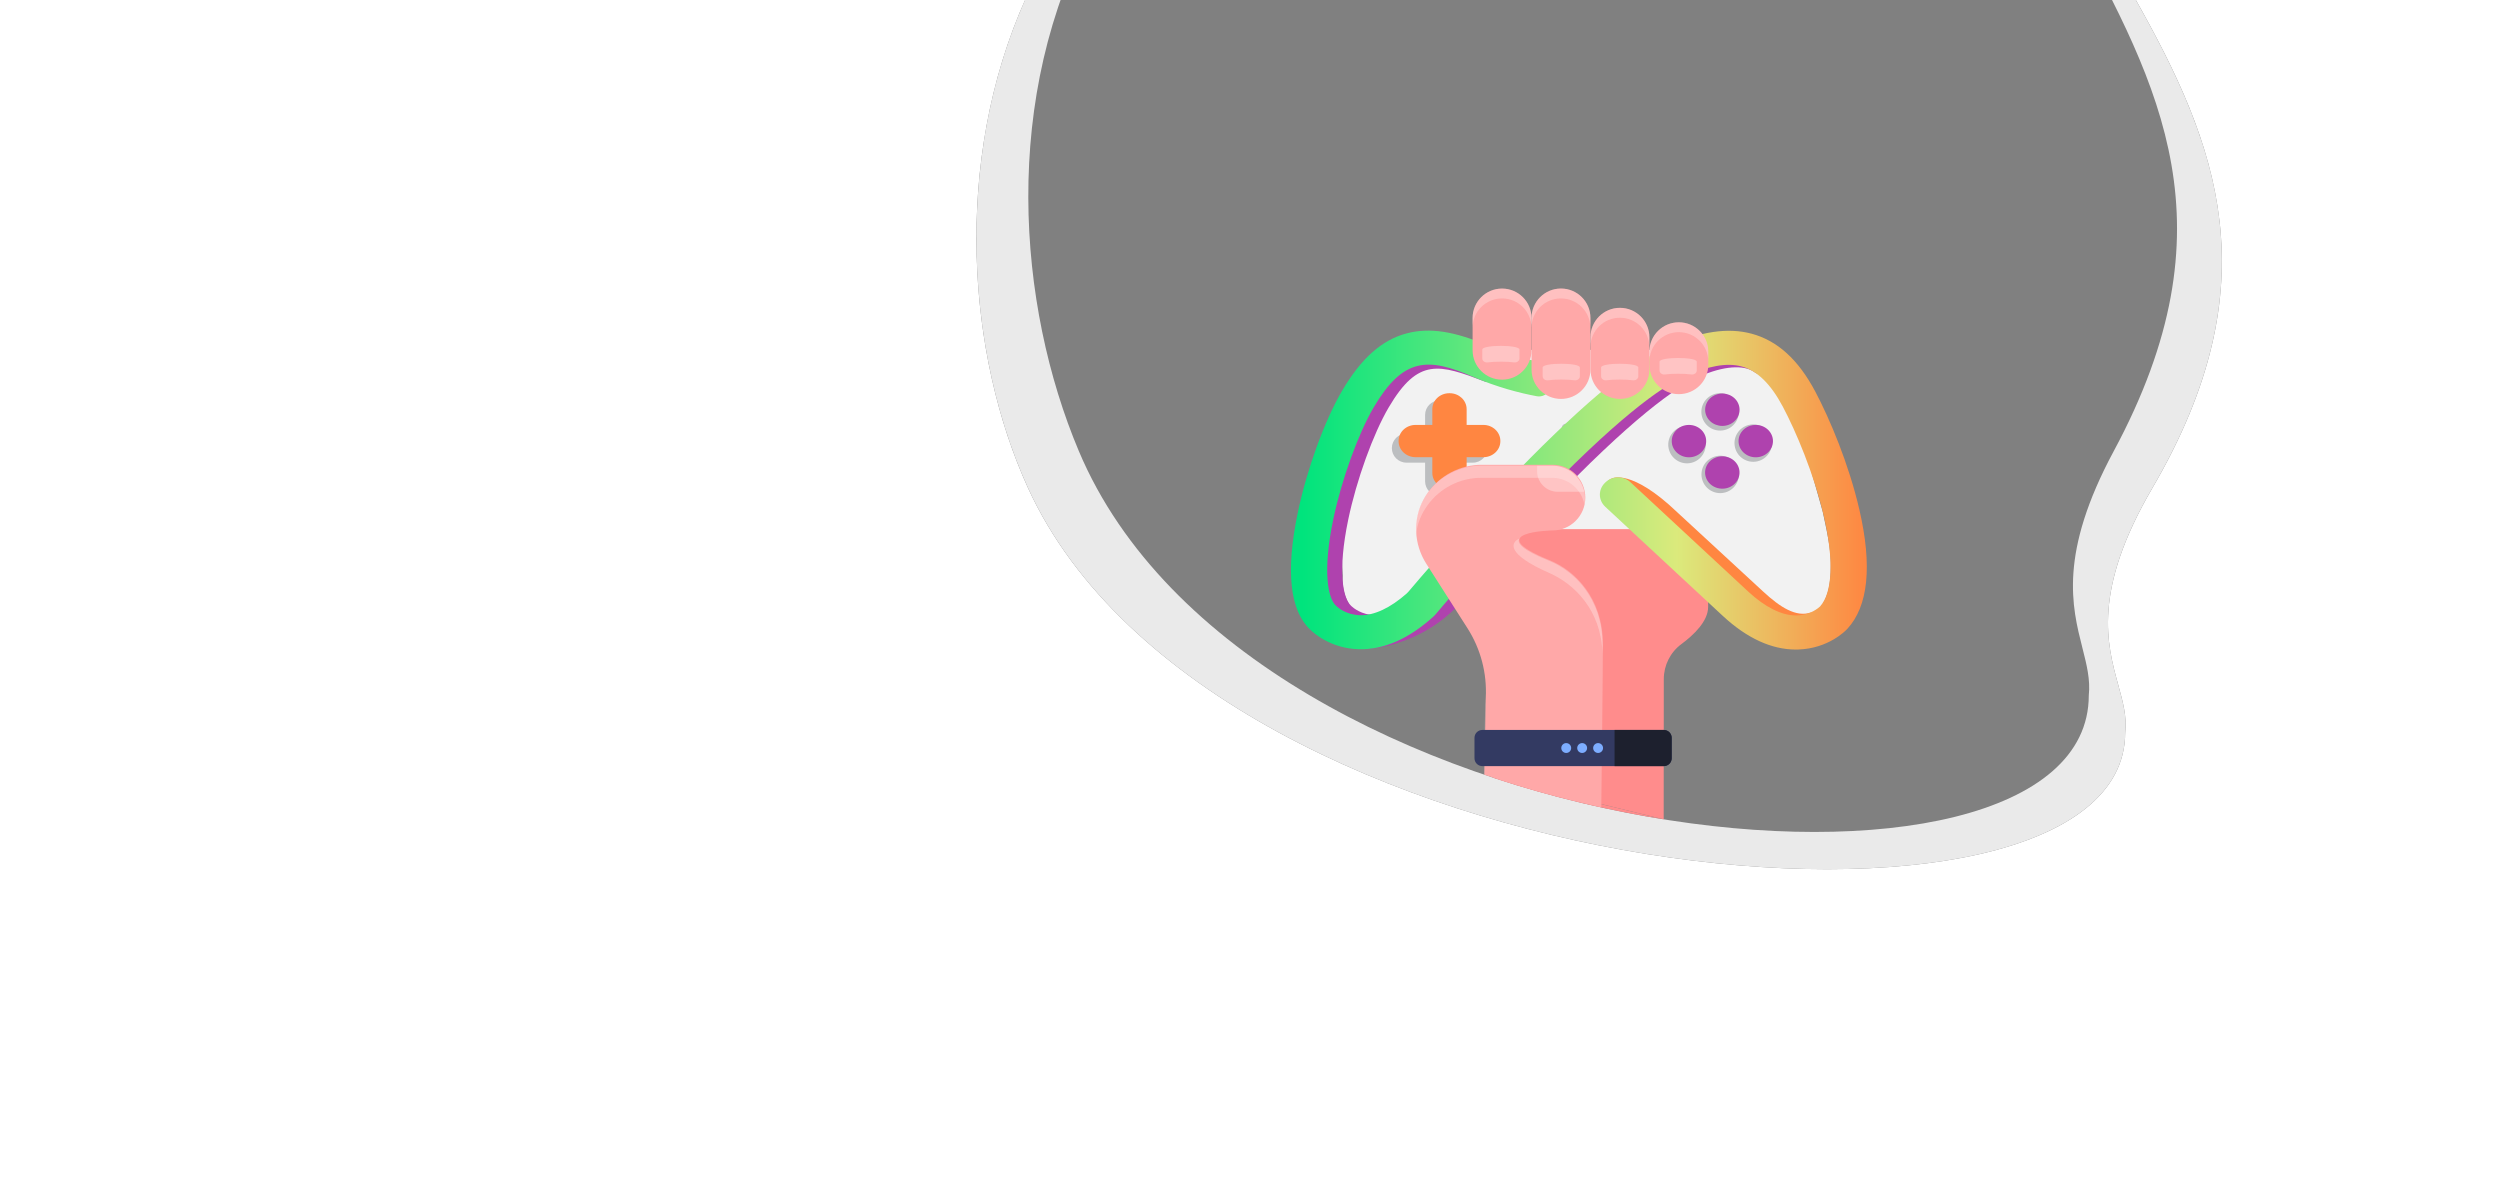 <svg width="1000" height="478" viewBox="0 0 1000 478" fill="none" xmlns="http://www.w3.org/2000/svg">
<rect x="0" y="0" width="1000" height="478" fill="#808080" stroke="none"/>
<path fill-rule="evenodd" clip-rule="evenodd" d="M410.469 -1C380.815 64.699 386.995 142.292 411.227 195.244C485.684 357.947 850.083 390.208 850.083 293.01C850.821 286.74 849.17 280.748 847.3 273.965C842.76 257.491 836.934 236.353 860.929 195.244C908.807 113.217 887.148 57.978 853.777 -1H1000V478H0V-1H410.469Z" fill="white"/>
<path fill-rule="evenodd" clip-rule="evenodd" d="M437.633 -30.23C400.176 38.608 406.961 122.143 431.539 180.448C500.078 343.035 835.514 375.273 835.514 278.145C836.193 271.879 834.673 265.891 832.952 259.113C828.773 242.65 823.41 221.528 845.498 180.448C893.8 90.611 864.324 35.196 828.824 -30.23H836.799C838.12 -27.97 839.438 -25.721 840.75 -23.483C880.603 44.512 914.828 102.905 860.93 195.246C836.935 236.355 842.761 257.493 847.301 273.967C849.17 280.75 850.822 286.742 850.084 293.012C850.084 390.21 485.685 357.949 411.228 195.246C383.283 134.18 379.346 40.343 426.689 -30.23H437.633Z" fill="#EAEAEA"/>
<path d="M683.251 198.443V242.775C683.251 248.501 677.515 253.963 672.571 257.626C668.11 260.916 665.517 266.137 665.517 271.665C665.517 292.305 665.48 327.725 665.474 327.725C665.468 327.725 665.468 327.725 665.468 327.725L665.457 327.722L597.249 311.086L599.966 259.403L583.551 198.443H683.251Z" fill="#FF8C8C"/>
<path d="M665.457 327.722L597.249 311.086C607.232 314.414 632.687 322.487 665.457 327.722Z" fill="#FF8C8C"/>
<path d="M552.059 154.35C557.531 148.23 567.991 142.615 576.231 142.461C576.275 141.035 575.023 137.986 572.408 137.328C571.968 137.219 571.507 137.197 571.067 137.219C562.783 137.899 555.267 140.575 550.323 146.892C548.191 149.875 550.828 153.341 552.059 154.35Z" fill="#1A1A1A"/>
<path d="M710.142 154.35C704.67 148.23 694.21 142.615 685.97 142.461C685.926 141.035 687.178 137.986 689.793 137.328C690.233 137.219 690.694 137.197 691.134 137.219C699.418 137.899 706.934 140.575 711.878 146.892C714.032 149.875 711.395 153.341 710.142 154.35Z" fill="#1A1A1A"/>
<path d="M732.012 232.156C733.115 221.872 731.276 215.26 729.068 204.609L720.892 175.631C720.892 175.324 720.914 174.995 720.914 174.688C720.914 172.253 720.672 169.884 720.189 167.602L720.167 167.405L720.145 167.427C716.783 151.721 702.829 139.941 686.084 139.941C685.908 139.941 685.732 139.941 685.579 139.941H573.661V139.985C557.707 140.753 544.566 152.247 541.314 167.405C540.809 169.752 540.545 172.187 540.545 174.688C540.545 175.082 540.545 175.455 540.567 175.828C537.956 197.155 535.832 209.168 537.073 230.163C536.062 241.613 545.094 251.484 556.63 251.484C562.3 251.484 567.684 249.028 571.419 244.772C571.419 244.772 602.338 211.671 602.36 211.649H659.121C659.143 211.671 690.084 244.772 690.084 244.772C693.819 249.028 699.203 251.484 704.873 251.484C716.204 251.598 730.159 249.42 732.012 232.156Z" fill="#F2F2F2"/>
<path d="M620.862 200.434C623.249 194.681 620.512 188.085 614.749 185.702C608.985 183.319 602.378 186.051 599.991 191.804C597.603 197.557 600.34 204.153 606.103 206.536C611.867 208.919 618.474 206.187 620.862 200.434Z" fill="#F2F2F2"/>
<path d="M653.122 207.246C659.279 206.248 663.461 200.457 662.462 194.31C661.462 188.163 655.66 183.989 649.503 184.987C643.345 185.984 639.164 191.776 640.163 197.922C641.162 204.069 646.964 208.243 653.122 207.246Z" fill="#F2F2F2"/>
<path d="M704.873 251.482C706.894 251.482 708.828 251.175 710.652 250.626L682.524 221.561C676.393 215.222 667.933 211.646 659.121 211.646C659.165 211.712 690.084 244.769 690.084 244.769C693.819 249.025 699.203 251.482 704.873 251.482Z" fill="#CCCCCC"/>
<path d="M550.744 250.582C552.59 251.174 554.59 251.482 556.633 251.482C562.303 251.482 567.687 249.025 571.422 244.769C571.422 244.769 600.1 214.059 602.231 211.778L602.297 211.559C593.463 211.559 585.025 215.134 578.894 221.474L550.744 250.582Z" fill="#CCCCCC"/>
<path d="M610.404 204.562C615.076 204.562 618.864 200.781 618.864 196.117C618.864 191.453 615.076 187.672 610.404 187.672C605.731 187.672 601.943 191.453 601.943 196.117C601.943 200.781 605.731 204.562 610.404 204.562Z" fill="#1A1A1A"/>
<path d="M610.404 204.562C615.084 204.562 618.864 200.789 618.864 196.117C618.864 195.546 618.798 194.976 618.688 194.428C613.37 197.63 607.986 199.012 602.383 198.815C603.526 202.149 606.69 204.562 610.404 204.562Z" fill="#231F20"/>
<path d="M689.762 172.034C693.79 171.084 696.284 167.056 695.333 163.035C694.382 159.015 690.346 156.525 686.318 157.474C682.29 158.424 679.796 162.453 680.747 166.473C681.698 170.493 685.734 172.983 689.762 172.034Z" fill="#BCBEC0"/>
<path d="M695.003 192.633C696.587 188.816 694.771 184.44 690.948 182.859C687.124 181.278 682.741 183.091 681.157 186.908C679.573 190.724 681.389 195.1 685.212 196.681C689.036 198.262 693.419 196.45 695.003 192.633Z" fill="#BCBEC0"/>
<path d="M703.012 184.522C707.04 183.573 709.534 179.544 708.583 175.523C707.632 171.503 703.596 169.013 699.568 169.963C695.54 170.912 693.046 174.941 693.997 178.961C694.948 182.982 698.984 185.471 703.012 184.522Z" fill="#BCBEC0"/>
<path d="M676.516 185.135C680.543 184.186 683.037 180.157 682.086 176.137C681.135 172.116 677.099 169.627 673.072 170.576C669.044 171.525 666.55 175.554 667.501 179.575C668.452 183.595 672.488 186.085 676.516 185.135Z" fill="#BCBEC0"/>
<path d="M629.264 169.484H626.407C625.462 169.484 624.715 170.252 624.715 171.173C624.715 172.117 625.484 172.862 626.407 172.862H629.264C630.209 172.862 630.956 172.095 630.956 171.173C630.978 170.23 630.209 169.484 629.264 169.484Z" fill="#BCBEC0"/>
<path d="M638.685 169.484H635.829C634.884 169.484 634.137 170.252 634.137 171.173C634.137 172.117 634.906 172.862 635.829 172.862H638.685C639.63 172.862 640.378 172.095 640.378 171.173C640.378 170.23 639.63 169.484 638.685 169.484Z" fill="#BCBEC0"/>
<path d="M589.155 173.435H581.684V165.977C581.684 162.774 579.069 160.164 575.86 160.164C572.652 160.164 570.037 162.774 570.037 165.977V173.435H562.566C559.357 173.435 556.742 176.045 556.742 179.248C556.742 182.451 559.357 185.061 562.566 185.061H570.037V192.519C570.037 195.722 572.652 198.332 575.86 198.332C579.069 198.332 581.684 195.722 581.684 192.519V185.061H589.155C592.363 185.061 594.978 182.451 594.978 179.248C594.978 176.045 592.363 173.435 589.155 173.435Z" fill="#BCBEC0"/>
<path d="M670.838 204.851C652.6 187.434 644.953 191.319 644.953 191.319C644.953 191.319 644.953 191.319 644.929 191.297C644.264 191.542 643.694 191.855 643.291 192.235C643.243 192.279 643.196 192.324 643.148 192.391C640.322 195.07 645.285 200.095 648.135 202.752C659.083 212.934 684.54 236.603 695.227 246.473C703.514 254.132 711.945 258.531 720.351 259.603L726.55 253.842L726.858 246.026C726.17 246.138 725.457 246.205 724.697 246.227C724.602 246.227 724.365 244.999 724.27 245.022C718.428 246.942 712.111 242.945 705.391 236.737L670.838 204.851Z" fill="#FF8641"/>
<path d="M688.148 133.373C683.565 134.356 678.72 136.008 673.496 138.33C658.63 145.007 636.426 163.786 607.501 194.177C588.574 214.05 572.758 232.695 569.434 236.625C569.22 236.893 568.983 237.117 568.721 237.362C562.167 243.168 555.755 246.182 550.127 246.093C544.594 246.004 541.174 243.012 540.699 242.565L540.391 242.275C537.185 239.35 534.976 228.587 539.298 207.82C542.599 191.988 549.272 173.522 555.494 162.938C567.32 142.863 575.727 145.722 593.965 152.621C597.456 153.939 596.815 146.391 597.076 143.824L572.521 132.592C571.262 132.77 570.051 133.016 568.84 133.329C558.795 135.941 550.531 143.265 542.837 156.35C535.855 168.207 528.731 187.835 525.097 205.185C520.229 228.542 521.939 244.262 530.179 251.921C531.461 253.194 537.446 258.575 547.277 259.558C554.354 258.955 569.933 255.985 583.279 242.185C589.121 235.353 602.657 219.722 618.378 203.198C652.764 167.091 670.741 154.676 679.741 150.634C689.288 146.347 697.623 145.766 701.898 148.915C704.201 150.612 708.072 148.825 710.566 151.058L714.223 148.245L688.148 133.373Z" fill="#AF42AE"/>
<path d="M593.351 169.968H586.654V163.671C586.654 160.143 583.614 157.285 579.862 157.285H579.72C575.968 157.285 572.928 160.143 572.928 163.671V169.968H566.231C562.479 169.968 559.439 172.827 559.439 176.355V176.489C559.439 180.017 562.479 182.875 566.231 182.875H572.928V189.172C572.928 192.7 575.968 195.558 579.72 195.558H579.862C583.614 195.558 586.654 192.7 586.654 189.172V182.875H593.351C597.103 182.875 600.143 180.017 600.143 176.489V176.355C600.143 172.849 597.103 169.968 593.351 169.968Z" fill="#FF8641"/>
<path d="M691.577 169.876C695.091 168.507 696.76 164.719 695.304 161.415C693.849 158.111 689.82 156.542 686.306 157.91C682.792 159.279 681.123 163.067 682.579 166.371C684.035 169.676 688.063 171.245 691.577 169.876Z" fill="#AF42AE"/>
<path d="M695.723 190.036C696.332 186.506 693.782 183.18 690.028 182.607C686.274 182.034 682.736 184.431 682.127 187.961C681.517 191.492 684.067 194.818 687.821 195.391C691.576 195.964 695.113 193.566 695.723 190.036Z" fill="#AF42AE"/>
<path d="M675.584 182.918C679.388 182.918 682.471 180.019 682.471 176.442C682.471 172.866 679.388 169.967 675.584 169.967C671.781 169.967 668.697 172.866 668.697 176.442C668.697 180.019 671.781 182.918 675.584 182.918Z" fill="#AF42AE"/>
<path d="M702.301 182.918C706.104 182.918 709.188 180.019 709.188 176.442C709.188 172.866 706.104 169.967 702.301 169.967C698.497 169.967 695.414 172.866 695.414 176.442C695.414 180.019 698.497 182.918 702.301 182.918Z" fill="#AF42AE"/>
<path d="M743.741 203.821C739.514 185.533 731.844 167.423 726.097 156.593C719.305 143.799 710.946 136.229 700.568 133.46C691.188 130.959 680.359 132.545 667.488 138.328C652.622 145.004 630.418 163.784 601.493 194.174C582.567 214.047 566.751 232.693 563.426 236.623C563.212 236.891 562.975 237.114 562.714 237.36C556.159 243.165 549.747 246.18 544.119 246.09C538.586 246.001 535.166 243.009 534.691 242.562L534.383 242.272C531.177 239.347 528.968 228.584 533.29 207.818C536.591 191.986 543.264 173.519 549.486 162.935C561.312 142.861 571.263 142.928 589.097 150.676C598.834 154.896 607.905 157.219 614.721 158.492C616.193 158.759 617.689 158.335 618.758 157.353C620.396 155.857 621.987 154.383 623.579 152.976C626.286 150.565 624.861 146.277 621.18 145.719C621.133 145.719 621.085 145.697 621.038 145.697C614.958 144.803 605.507 142.749 595.2 138.283C581.854 132.478 571.856 130.959 562.832 133.304C552.787 135.916 544.523 143.24 536.829 156.326C529.847 168.205 522.699 187.833 519.089 205.183C514.221 228.539 515.931 244.259 524.171 251.918C525.549 253.281 532.317 259.354 543.431 259.689C553.476 259.979 563.616 255.536 573.542 246.47C573.78 246.247 573.994 246.023 574.184 245.8C574.35 245.599 591.424 225.19 612.346 203.218C646.756 167.088 664.709 154.673 673.733 150.631C683.28 146.344 690.76 145.004 696.602 146.568C702.848 148.242 708.262 153.512 713.131 162.667C718.26 172.314 725.646 189.619 729.588 206.701C733.577 224.006 733.007 237.069 728.02 242.585C727.997 242.607 727.973 242.629 727.949 242.652L728.02 242.585C727.569 243.009 724.173 246.09 718.664 246.18C718.569 246.18 718.474 246.18 718.379 246.18C712.656 246.18 706.078 242.897 699.357 236.69C688.647 226.775 663 202.95 652.147 192.857C649.392 190.289 644.951 190.311 642.22 192.901C642.173 192.946 642.125 192.991 642.054 193.058C639.228 195.737 639.252 200.047 642.102 202.704C653.049 212.886 678.507 236.556 689.193 246.425C698.811 255.313 708.619 259.823 718.355 259.823C718.711 259.823 719.067 259.823 719.4 259.801C731.226 259.399 738.113 252.432 738.849 251.628L738.897 251.584C747.327 242.473 748.966 226.396 743.741 203.821Z" fill="url(#paint0_linear)"/>
<path d="M624.398 159.571C617.893 159.571 612.619 154.306 612.619 147.813V127.172C612.619 120.679 617.893 115.414 624.398 115.414C630.902 115.414 636.176 120.679 636.176 127.172V147.813C636.176 154.306 630.902 159.571 624.398 159.571Z" fill="#FFA8A8"/>
<path d="M600.818 151.871C594.313 151.871 589.039 146.606 589.039 140.113V127.193C589.039 120.7 594.313 115.436 600.818 115.436C607.322 115.436 612.596 120.7 612.596 127.193V140.113C612.596 146.606 607.322 151.871 600.818 151.871Z" fill="#FFA8A8"/>
<path d="M647.98 159.57C641.475 159.57 636.201 154.305 636.201 147.812V134.892C636.201 128.399 641.475 123.135 647.98 123.135C654.484 123.135 659.758 128.399 659.758 134.892V147.812C659.758 154.305 654.484 159.57 647.98 159.57Z" fill="#FFA8A8"/>
<path d="M671.536 157.663C665.032 157.663 659.758 152.399 659.758 145.906V140.685C659.758 134.192 665.032 128.928 671.536 128.928C678.041 128.928 683.315 134.192 683.315 140.685V145.884C683.337 152.377 678.063 157.663 671.536 157.663Z" fill="#FFA8A8"/>
<g opacity="0.6">
<path opacity="0.6" d="M636.174 138.843C636.174 132.35 641.448 127.085 647.952 127.085C654.457 127.085 659.731 132.35 659.731 138.843V134.894C659.731 128.401 654.457 123.137 647.952 123.137C641.448 123.137 636.174 128.401 636.174 134.894V138.843Z" fill="#FFEDED"/>
</g>
<g opacity="0.6">
<path opacity="0.6" d="M600.818 119.364C607.322 119.364 612.596 124.629 612.596 131.122C612.596 124.629 617.87 119.364 624.375 119.364C630.879 119.364 636.153 124.629 636.153 131.122V127.174C636.153 120.681 630.879 115.416 624.375 115.416C617.87 115.416 612.596 120.681 612.596 127.174C612.596 120.681 607.322 115.416 600.818 115.416C594.313 115.416 589.039 120.681 589.039 127.174V131.122C589.017 124.629 594.313 119.364 600.818 119.364Z" fill="#FFEDED"/>
</g>
<g opacity="0.6">
<path opacity="0.6" d="M671.534 128.906C665.03 128.906 659.756 134.171 659.756 140.664V144.612C659.756 138.119 665.03 132.855 671.534 132.855C678.039 132.855 683.313 138.119 683.313 144.612V140.664C683.335 134.171 678.061 128.906 671.534 128.906Z" fill="#FFEDED"/>
</g>
<path d="M605.639 144.961C602.805 144.566 597.882 144.566 595.07 144.961C593.949 145.115 592.916 144.369 592.916 143.404V139.828C592.916 137.854 607.793 137.854 607.793 139.828V143.404C607.771 144.369 606.76 145.115 605.639 144.961Z" fill="#FFC4C4"/>
<path d="M629.792 152.114C626.957 151.719 622.035 151.719 619.222 152.114C618.101 152.267 617.068 151.521 617.068 150.556V146.981C617.068 145.006 631.945 145.006 631.945 146.981V150.556C631.945 151.521 630.913 152.267 629.792 152.114Z" fill="#FFC4C4"/>
<path d="M653.165 152.114C650.33 151.719 645.408 151.719 642.595 152.114C641.474 152.267 640.441 151.521 640.441 150.556V146.981C640.441 145.006 655.318 145.006 655.318 146.981V150.556C655.318 151.521 654.286 152.267 653.165 152.114Z" fill="#FFC4C4"/>
<path d="M676.546 149.787C673.711 149.392 668.789 149.392 665.976 149.787C664.855 149.941 663.822 149.195 663.822 148.23V144.676C663.822 142.702 678.699 142.702 678.699 144.676V148.23C678.699 149.195 677.666 149.941 676.546 149.787Z" fill="#FFC4C4"/>
<path d="M621.02 212.173C628.265 212.173 634.126 206.3 634.126 199.041C634.126 191.782 628.265 185.908 621.02 185.908H592.702C584.184 185.908 576.128 190.044 571.167 196.995C570.552 197.853 569.981 198.755 569.476 199.679C565.042 207.796 565.547 217.695 570.508 225.482L587.016 251.329C592.285 259.601 594.831 269.301 594.304 279.09L593.728 309.894C612.224 316.076 623.538 319.071 640.51 322.971C640.469 326.45 640.51 322.028 640.51 322.971C640.696 307.136 641.151 268.722 641.151 257.577C641.151 239.297 629.977 228.188 619.923 224.118C591.758 212.701 621.02 212.173 621.02 212.173Z" fill="#FFA8A8"/>
<path d="M620.841 186.287H614.842V188.459C614.842 193.021 618.534 196.707 623.104 196.707H633.696C632.444 190.74 627.17 186.287 620.841 186.287Z" fill="#FFC4C4"/>
<g opacity="0.6">
<path opacity="0.6" d="M632.994 234.261C632.203 233.274 631.346 232.375 630.489 231.519C630.204 231.234 629.896 230.949 629.61 230.686C628.577 229.742 627.501 228.865 626.402 228.097C625.94 227.768 625.457 227.439 624.995 227.132C624.358 226.737 623.721 226.342 623.084 225.991C622.93 225.904 622.776 225.816 622.6 225.728C621.655 225.224 620.688 224.785 619.744 224.39C608.778 219.959 606.493 217.173 607.811 215.418C607.811 215.418 607.789 215.418 607.789 215.396C604.273 216.976 602.296 221.538 619.744 229.194C629.5 233.471 640.576 243.913 640.993 261.549C640.993 261.461 640.993 261.396 640.993 261.308C640.993 261.242 640.993 261.176 640.993 261.11C640.993 261.023 640.993 260.957 640.993 260.869C640.993 260.76 640.993 260.672 640.993 260.584C640.993 260.54 640.993 260.474 640.993 260.43C640.993 260.321 640.993 260.211 640.993 260.101C640.993 260.058 640.993 259.992 640.993 259.948C640.993 259.838 640.993 259.729 640.993 259.619C640.993 259.553 640.993 259.465 640.993 259.399C640.993 259.29 640.993 259.202 640.993 259.092C640.993 259.049 640.993 259.005 640.993 258.961C640.993 258.873 640.993 258.785 640.993 258.698C640.993 258.632 640.993 258.566 640.993 258.5C640.993 258.434 640.993 258.368 640.993 258.303C640.993 258.237 640.993 258.171 640.993 258.127C640.993 258.039 640.993 257.974 640.993 257.886C640.993 257.842 640.993 257.798 640.993 257.776C640.993 248.366 638.027 240.886 633.763 235.27C633.522 234.919 633.258 234.59 632.994 234.261Z" fill="#FFEDED"/>
</g>
<g opacity="0.6">
<path opacity="0.6" d="M594.118 279.121C594.118 279.165 594.118 279.209 594.118 279.231L593.588 309.753H593.676L594.118 284.057C594.206 282.411 594.206 280.744 594.118 279.121Z" fill="#FFEDED"/>
</g>
<g opacity="0.6">
<path opacity="0.6" d="M569.264 204.847C569.77 203.925 570.341 203.026 570.956 202.17C575.923 195.239 583.966 191.115 592.514 191.115H620.861C627.278 191.115 632.618 195.721 633.76 201.798C633.914 201.008 633.98 200.218 633.98 199.385C633.98 192.146 628.113 186.289 620.861 186.289H592.514C583.987 186.289 575.923 190.413 570.956 197.345C570.341 198.2 569.77 199.099 569.264 200.021C566.825 204.474 565.88 209.453 566.342 214.345C566.671 211.054 567.616 207.83 569.264 204.847Z" fill="#FFEDED"/>
</g>
<path d="M665.518 306.452H592.957C591.199 306.452 589.793 305.026 589.793 303.293V295.133C589.793 293.378 591.221 291.975 592.957 291.975H665.518C667.276 291.975 668.683 293.4 668.683 295.133V303.293C668.683 305.026 667.254 306.452 665.518 306.452Z" fill="#333A62"/>
<path d="M639.239 301.187C640.332 301.187 641.217 300.303 641.217 299.212C641.217 298.122 640.332 297.238 639.239 297.238C638.147 297.238 637.262 298.122 637.262 299.212C637.262 300.303 638.147 301.187 639.239 301.187Z" fill="#7DADFF"/>
<path d="M632.863 301.187C633.955 301.187 634.84 300.303 634.84 299.212C634.84 298.122 633.955 297.238 632.863 297.238C631.77 297.238 630.885 298.122 630.885 299.212C630.885 300.303 631.77 301.187 632.863 301.187Z" fill="#7DADFF"/>
<path d="M626.491 301.187C627.584 301.187 628.469 300.303 628.469 299.212C628.469 298.122 627.584 297.238 626.491 297.238C625.399 297.238 624.514 298.122 624.514 299.212C624.514 300.303 625.399 301.187 626.491 301.187Z" fill="#7DADFF"/>
<path d="M665.521 291.975H645.832V306.452H665.521C667.279 306.452 668.686 305.026 668.686 303.293V295.133C668.686 293.4 667.257 291.975 665.521 291.975Z" fill="#1D202E"/>
<defs>
<linearGradient id="paint0_linear" x1="516.385" y1="196.036" x2="746.728" y2="196.036" gradientUnits="userSpaceOnUse">
<stop offset="0.02" stop-color="#00E47D"/>
<stop offset="0.67" stop-color="#DBEA7C"/>
<stop offset="1" stop-color="#FF8641"/>
</linearGradient>
</defs>
</svg>
